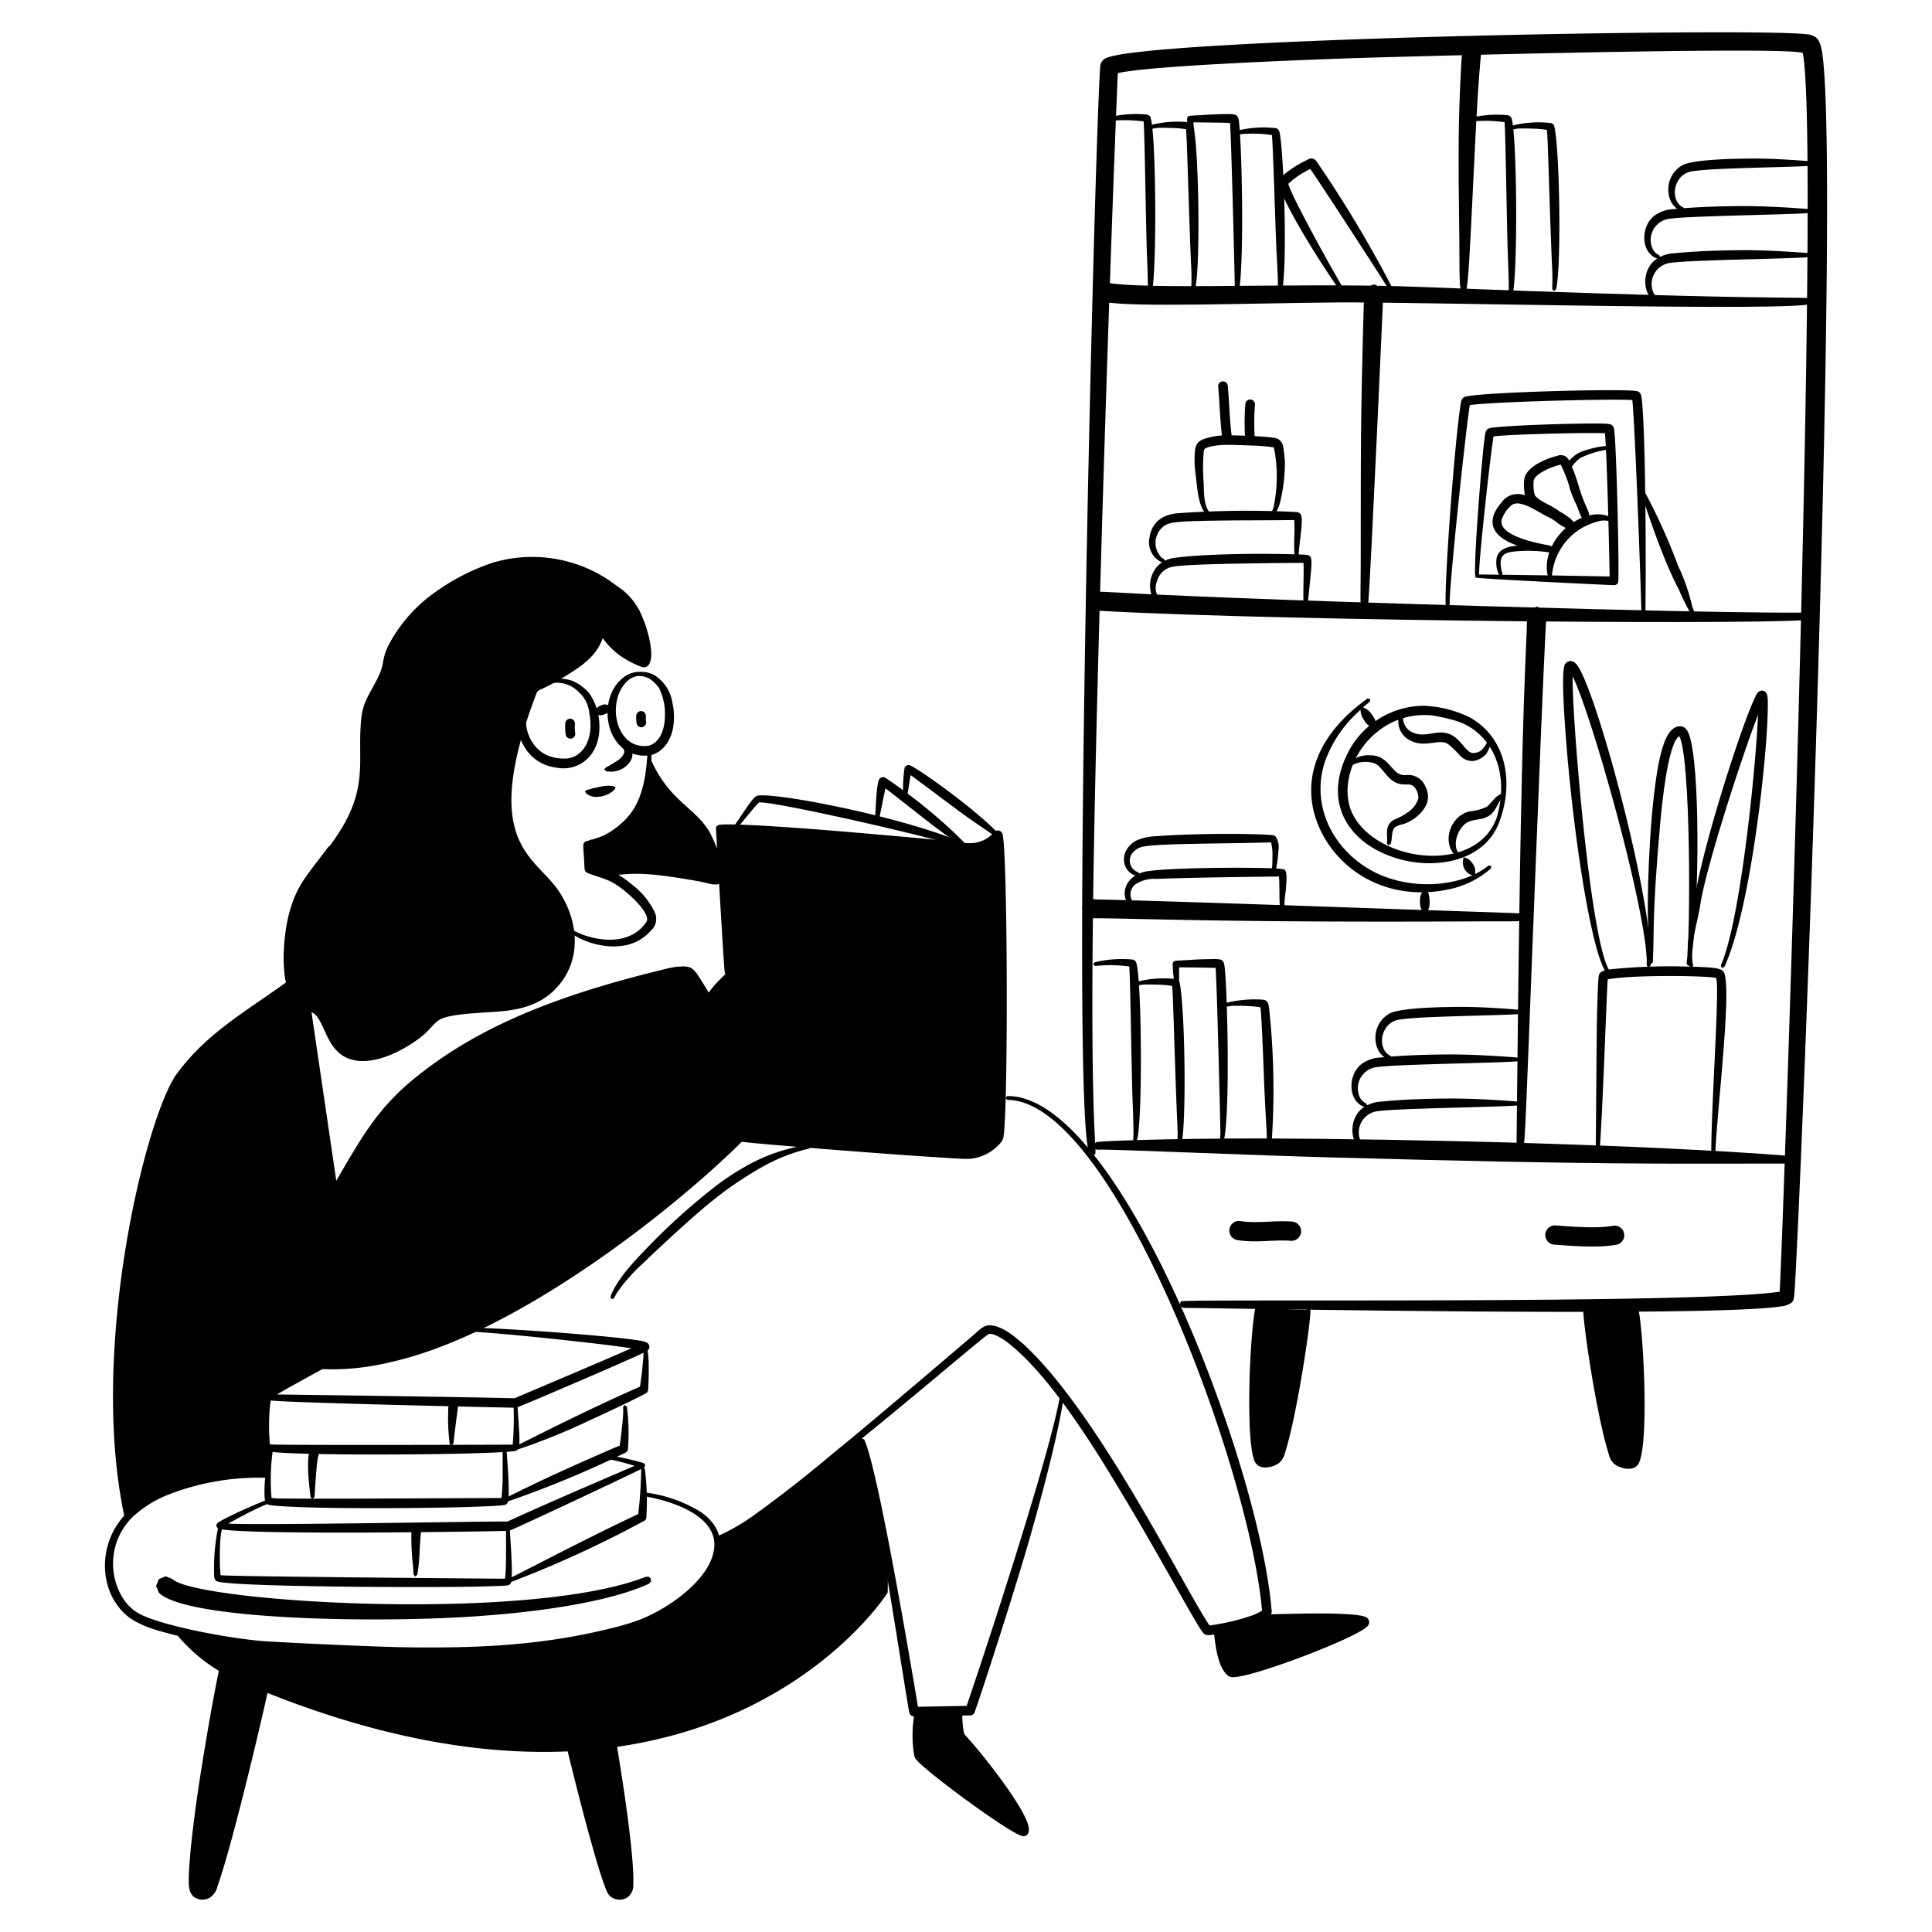 <svg viewBox="0 0 300 300"><defs><style>.a,.b{fill:#212121}.a,.c{fill-rule:evenodd}.c{fill:#fff}</style></defs><path class="a" d="M133.687 222.908c.8 1.685 2.632 10.551 4.2 19.237 0 1.688-.011 3.4-.049 5.133-.809 1.431-29.723 44.462-100.886 13.7a25.521 25.521 0 01-10.064-7.878 81.231 81.231 0 0015.512 2.565c18.179.9 37.941 2.406 55.555-3 4.613-1.412 10.769-5.417 12.778-9.953a9.03 9.03 0 00.713-3.792c3.688-1.738 5.416-2.641 22.241-16.012zm-88.634-70.834a7.6 7.6 0 00.977 2.69 3.788 3.788 0 001.823 1.356c-.192.4-.378.866-.534 1.285-2.728 2.5-5.687 9.168-6.938 11.705-6.633 13.446-12.334 37.184 4.194 41.9 5.371 1.534 8.57.46 5.539 1.218-3.124 1.681-7.98 4.053-8.454 4.741-.023.033.141.108.141.108-.536 2.223-.609 7.39-.315 7.663a5.091 5.091 0 01.547.668 24.089 24.089 0 00-.415 3.777c-6.875-.379-17.817 1.478-22.186 6.826-5.815-26.208 3.258-62.753 8-69.239 4.862-6.643 11.268-9.972 17.621-14.698zm3.337 4.281c-.088.142-.176.284-.264.434.1-.055.043-.013.3-.415z"/><path class="a" d="M93.506 98.371c-1.025 3.671-4.134 5.22-7.229 7.086-.841.507-3.148 1.532-3.148 1.532s-1.193 3.012-1.643 4.333c-1.465 4.3-2.791 9.807-2.56 14.359.375 7.359 5.258 9.648 7.548 13.393 2.89 4.723 3.09 10.4-1.043 14.345-4.45 4.244-11.615 2.29-16.954 4.038-1.327.434-2.057 1.734-3.06 2.589-2.521 2.152-6.911 4.528-10.329 3.841-3.291-.661-3.665-4.222-5.27-6.478-1.494-2.1-4.835-.169-5.019-8.018a23.231 23.231 0 012.266-11.182A55.01 55.01 0 0151.3 132.4c.808-1.227-.907 1.118 0 0 7.51-9.258 4.575-14.752 5.627-21.54.307-1.981 1.854-4.037 2.656-5.867.592-1.349.568-2.878 1.234-4.229 2.828-5.743 8.009-9.527 13.76-12.029 12.567-5.469 22.767 3.539 23.807 5.362a16.25 16.25 0 012.24 6.226 4.307 4.307 0 01-.191 2.715c-.379.54-1.706-.242-2.106-.433a11.111 11.111 0 01-4.819-4.236"/><path class="a" d="M95.824 91.012a10.019 10.019 0 013.954 4.888c.741 1.684 1.939 5.768 1.008 7.267a1 1 0 01-1.25.355 14.284 14.284 0 01-2.717-1.362 11.18 11.18 0 01-3.219-3.08c-.939 2.624-2.925 4.107-5.263 5.568a32.821 32.821 0 01-4.889 2.64c-9.159 23.753-.39 25.5 3.344 31.118 2.964 4.447 3.513 10.175.184 14.336-2.407 3.01-5.574 4.014-9.483 4.319-1.866.195-7.25.281-9.041 1.177-1.181.609-1.473 1.513-3.013 2.731-2.914 2.293-7.765 4.731-11.252 3.43-3.132-1.172-3.538-4.6-4.938-6.512-.825-1.233-3.012-.909-4.151-3.265-1.629-3.088-1.1-9.445-.2-12.817 1-3.608 2.022-4.965 4.418-8.111 1.875-2.447 1.369-1.817 1.587-2.085.378-.445-.04.249 1.047-1.3 5.015-7.178 3.758-11.346 4.019-17 .177-3.815.711-4.332 2.423-7.51 1.577-2.94.654-3.173 2.084-5.891a23.431 23.431 0 016.989-7.88 33.788 33.788 0 019.115-4.676 21.452 21.452 0 0119.244 3.66zm-20.65-1.872a32.416 32.416 0 00-8.368 5.083 20.893 20.893 0 00-5.58 7.356c-.306.89-.391 1.721-.651 2.694a14.112 14.112 0 01-1.483 3.2 9.887 9.887 0 00-1.665 5.6c-.187 3.857.328 7.171-.772 11.04-1.672 5.659-5.023 8.8-7.775 12.676a12.147 12.147 0 00-1.736 3.031c-1.8 4.36-1.968 10.1-1.153 13 1.085 3.737 3.063 1.644 4.891 4.883.9 1.532 1.409 3.442 2.667 4.617 2.208 2.025 6.612.433 9.136-1.2 3.489-2.093 3.477-3.66 5.635-4.375a16.663 16.663 0 012.955-.627c4.2-.447 7.844-.322 10.412-1.274a9.255 9.255 0 006.137-10.343c-1.6-10.9-13.435-8.484-8.084-28.982a63.045 63.045 0 013.12-8.837 43.268 43.268 0 006.724-3.7 8.69 8.69 0 003.477-4.215c.2-.58.1-.453.266-.546l.029-.113c.149.04.094.045.233-.032.077.138.034.1.173.139a11.147 11.147 0 005.162 4.3c.236.113.927.434 1.187.333.2-.1.291-.826.246-1.49a15.479 15.479 0 00-2.193-6.767 13.708 13.708 0 00-4.159-3.688 20.006 20.006 0 00-18.831-1.763z"/><path class="a" d="M95.487 128.668c2.728-2.036 4.612-4.586 5.027-11.331.035-.6-.042-.422.329-.784.346.355.3.274.3.4.145 5.94-.946 10.244-5.677 13.425a9.68 9.68 0 01-3.4 1.456l.143 2.085.027.414c2.8.966 3.627 1.151 5.912 3.033a11.807 11.807 0 013.576 4.414 2.46 2.46 0 01-.724 2.8 7.037 7.037 0 01-3.727 2.174 10.039 10.039 0 01-3.752.059 12.416 12.416 0 01-4.94-1.939l-.047-.418c.536-.058.315-.086.691.124a12.066 12.066 0 003.044 1.064c2.571.565 5.355.353 7.276-1.5a6.4 6.4 0 00.856-1.024c.773-1.454-3.854-5.578-5.968-6.417-3.832-1.51-3.578-.81-3.686-2.49-.2-3.157-.217-2.924-.109-3.212a.729.729 0 01.452-.387 10.844 10.844 0 004.397-1.946z"/><path class="a" d="M100.8 118.111a19.7 19.7 0 001.514 3 25.519 25.519 0 002.634 3.3c3.17 3.145 4.365 3.644 5.831 7.824.442 1.26 1.359 2.8.773 4.168-.249.579-2.1-.125-2.5-.2-7.5-1.336-10.052-1.654-15.573-.748-.27.046.083.113-1.948-.584-.078-1.2.02-.931-.233-3.562.7-.226 2.754-.891 3.043-1.058 4.852-2.811 6.202-6.582 6.459-12.14zm-8.239 12.8l-1.268.393"/><path class="a" d="M110.27 129.35a39.614 39.614 0 011.981 4.8 4.11 4.11 0 01.16 1.849c-.375 2.143-2.065 1.167-3.994.831-4.733-.814-7.909-1.288-10.955-1.108-5.453.36-3.063.921-5.845-.053-.439-.154-.649-.192-.793-.632-.041-.276-.022-.342-.072-1.581-.108-2.471-.491-2.562.691-2.927a.9.9 0 01.523-.164c.341-.107 1.7-.537 2.028-.676a13.372 13.372 0 003.289-2.489c2.175-2.314 2.9-5.506 3.191-8.7.025-.291-.014-.781.427-.673a.283.283 0 01.177.166c3 6.6 6.842 7.272 9.192 11.357zm-3.633 5.687a26.646 26.646 0 012.974.561 7.275 7.275 0 001.362.307c.282-1.021-.456-2.326-.878-3.566-1.768-5.219-4.145-5.468-6.964-9.361a14.831 14.831 0 01-1.971-3.249c-.219-.48-.014-.452-.306 1.6-.516 3.534-1.561 5.881-4.375 8.22a9.712 9.712 0 01-4.043 2.112.813.813 0 01-.377.188c.1.928.127 1.464.17 2.493 1.7.579.413.387 3.709.024 3.339-.357 5.414-.214 10.699.671zm-12.629-5.353l.017-.008zM86.943 105.393a5.662 5.662 0 011.938.335 7.1 7.1 0 012.607 1.912 8.823 8.823 0 011.57 4.6c.171 2.579-.653 5.069-2.912 6.37a5.461 5.461 0 01-3.813.578c-6.361-.851-8.078-9.365-2.972-12.849a5.542 5.542 0 013.582-.946zm-.812.633a4.584 4.584 0 00-2.98 1.708c-2.713 3.235-1.521 8.183 2 9.632a7 7 0 003.021.4c2.15-.285 4.171-2.7 3.323-7.128a5.015 5.015 0 00-1.624-3.175 4.747 4.747 0 00-3.735-1.442zM99.618 104.335a3.927 3.927 0 012.652.98 6.14 6.14 0 012.15 3.858 9.953 9.953 0 01.074 3.945c-.5 2.454-1.982 3.818-3.5 4.156a5.817 5.817 0 01-3.143-.394c-4.343-1.938-4.793-9.374-.613-11.976a3.98 3.98 0 012.38-.569zm-.6.63a3.243 3.243 0 00-2.063 1.281c-2.439 3.03-1.4 8.72 2.182 9.506a4.241 4.241 0 001.678.029c1.744-.593 2.358-2.544 2.429-4.386a9.2 9.2 0 00-.858-4.464 5.361 5.361 0 00-1.536-1.55 3.688 3.688 0 00-1.832-.42z"/><path class="b" d="M88.579 114.7a.748.748 0 01-.739-.644 8.652 8.652 0 01-.06-1.759.747.747 0 111.491.1 7.319 7.319 0 00.049 1.454.747.747 0 01-.741.849zM99.579 112.925a.726.726 0 01-.695-.5 4.338 4.338 0 01-.087-1.216.747.747 0 011.492-.087c.009.16-.011.746.013.83a.756.756 0 01-.723.973z"/><path class="a" d="M93.936 109.381a1.385 1.385 0 01.868.375l-.13.579c-.174.11-.3.348-.482.444a4.649 4.649 0 01-.553.215c-.221.064-.318.131-1.315-.05a1.9 1.9 0 01.454-1.088 2.149 2.149 0 011.158-.475zM98.036 116.433c.784 1.567-1.338 3.786-3.835 3.332-.1-.02-.035.012-.378-.3.4-.443.145-.227.538-.43.253-.128 1.4-.84 1.635-1.005a2.411 2.411 0 00.821-.9 1.5 1.5 0 00.1-.261.332.332 0 00.027-.241c-.06-.21-.193-.414-.266-.633l.071-.416.415.076c.315.224.62.293.872.778zM94.367 122c.974.04.843.051 1.241.271-.236.416-.107.325-.893.892a4.2 4.2 0 01-1.911.569 2.465 2.465 0 01-1.654-.432c-.134-.083-.074-.021-.332-.426.418-.266.319-.219.468-.25.658-.145.223-.108 1.345-.333a10.143 10.143 0 011.736-.291zM112.858 151.121c-.3-2.664-.824-17.663-1.16-22.47.707-.585 26.056 1.674 38.06 2.96a5.722 5.722 0 005.182-1.919c.679 1.077.977 42.5.174 46.886a6.079 6.079 0 01-5.447 2.716c-10.976-.508-33-2.07-34.424-2.3"/><path class="a" d="M133.47 129.335c21.344 1.844 14.42 1.5 16.9 1.586a4.922 4.922 0 003.159-.927c.892-.675.811-1.025 1.437-1.042a.776.776 0 01.718.615c.741 2.731.894 39.872.2 46.488-.084.71-.07 1.07-1.135 2.047a6.979 6.979 0 01-3.062 1.652c-1.27.319-1.956.209-6.011-.041-8.872-.549-29.2-2.176-30.477-2.421l-.25-.337.338-.25c3.952.425 28.175 1.67 31.653 1.823 2.768.125 4.1.434 6.1-.81a5.277 5.277 0 001.41-1.338c.549 0 .553-36.689-.054-45.2a6.508 6.508 0 01-4.525 1.173c-1.974-.182-31.318-3.241-37.6-3.241.3 5.379.618 18.939.878 21.844.015.174.054.078-.254.463-.4-.32-.325-.186-.364-.557-.1 0-1.371-22.251-1.353-22.352a.558.558 0 01.3-.36c1.292-.608 20.515 1.058 21.992 1.185z"/><path class="a" d="M141.148 118.8c1 .157 10.83 7.213 14.054 10.841.086.1.065.016.058.5-.469-.012-.386.019-.486-.065-.705-.574-2.951-2.038-4.722-3.3-1.4-.991-6.859-5.115-8.649-6.42-.081.43-.359 2.255-.538 3.316l-.325.273-.274-.325a20.637 20.637 0 01.2-4.4.666.666 0 01.682-.42zm.388 1zm0 0l.01-.014v.006l.013-.02-.006.008.011-.018-.006.009.009-.017.01-.02-.011.021.009-.023a.329.329 0 00-.039.06z"/><path class="a" d="M145.346 128.526c-1.853-1.4-7.372-5.784-7.854-6.106-.286 1.242-.971 4.768-.991 4.871l-.333.265-.264-.333c.024-.894.162-5.455.617-6.211a.723.723 0 01.971-.238 86.164 86.164 0 0110.187 8.059c.537.508 2.108 2.01 2.575 2.589l-.007.422-.422-.013c-.645-.561-3.506-2.57-4.479-3.305zm-7.675-6.8v-.009zm.013-.031l-.012.029.012-.023.008-.018z"/><path class="a" d="M118.437 123.5c5.338.064 24.768 4.181 32.191 7.891.423.216.3.111.464.564-.632.22.06.215-2.269-.54-5.843-1.855-28.885-7.048-30.958-6.813-.509.413-2.636 3.089-3.246 3.827-.105.126-.016.086-.5.151-.065-.482-.08-.388.013-.521 3.168-4.594 2.89-4.573 4.305-4.559zm-.55 1.084h.008zm.015-.01l.01-.008-.025.018.019-.011-.011.006.017-.011-.011.007.014-.01z"/><path class="c" d="M151.192 135.885c1.062.509.665-.623.181 12.12-.235 6.39-.536 15.381-.9 23.268l-.3.3-.288-.314c.073-8.945.01-14.966.171-23.29.155-7.8.353-11.05.353-11.378l.246-.513.534-.193z"/><path class="a" d="M125.9 178c-.309.434-.083.3-.887.5a28 28 0 00-6.411 2.566 56.477 56.477 0 00-8 5.4c-3.147 2.53-8.035 7.084-10.945 9.878a25.049 25.049 0 00-3.839 4.382c-.684 1.084-.214.753-.861 1.024-.186-.454-.174-.363-.138-.464.931-2.5 3.381-5.152 5.239-7.075a99.1 99.1 0 0111.311-10.215 40.285 40.285 0 015.032-3.224 27.332 27.332 0 018.932-2.977c.275-.053.177-.064.567.205zM153.855 205.8c2.332.176 4.775 2.776 4.911 2.776 11.715 10.617 25 37.881 29.052 43.827a33.166 33.166 0 006.182-1.419 8.342 8.342 0 001.969-.882c-1.929-22.236-22.75-77.977-38.958-79.285-.763-.061-.493.079-.9-.321.341-.345.262-.3.394-.3 17.126 0 38.534 55.622 40.867 78.964.106 1.081.132 1.161.024 1.468a1.59 1.59 0 01-.576.691c-1.327 1.061-6.8 2.422-9.075 2.574a1.015 1.015 0 01-.861-.276c-.987-1.025-6.373-11.257-12.764-21.852-4.3-7.175-11.49-18.842-18.125-23.649-.58-.378-1.75-1.108-2.434-.978-.5 0-23.2 19.827-35.326 28.191a36.9 36.9 0 01-6.05 3.538c-.567.225-.335.229-.839.023.191-.459.127-.378.27-.437a32.959 32.959 0 006.2-3.714c6.935-5.009 12.8-10.181 12.922-10.181 6.028-4.959 19.5-16.452 20.267-17.125 1.147-.968 1.73-1.72 2.85-1.633z"/><path class="a" d="M165.2 216.8c-.974 6.447-3.612 16.127-5.394 22.371-2.64 9.154-8.069 25.776-8.509 26.8a.741.741 0 01-.647.4c-.1 0-8.553.157-8.84.138a.728.728 0 01-.594-.5c-.408-1.657-5.963-38.647-7.582-42.247l.146-.4.4.146c2.155 4.375 7.55 36.624 8.357 41.522 1.4-.028 6.872-.131 7.565-.142 3.177-9.306 11.594-35.042 14-45.7.67-2.939.328-2.357.861-2.735zM188.8 253.48c.29 1.763.72 5.114 2.257 6.325 1.076.844 21.184-6.848 20.809-7.965-.258-.766-13.176-.789-15.473-.845"/><path class="a" d="M189.108 253.513c.343 1.717.788 4.111 1.865 5.459.365.4.328.332.438.332 3.384-.446 18.412-6.565 18.865-7.132-.167 0 .227 0-1.837-.172-3.267-.263-9.14-.539-11.942-.7-.162-.017-.056.054-.409-.31.383-.365.254-.278.421-.3 1.405 0 14.162-.564 15.71.479a.882.882 0 01.049 1.416c-1.98 1.9-17.667 7.834-20.676 7.834a1.308 1.308 0 01-.878-.187c-1.623-1.3-1.971-4.643-2.216-6.71l.249-.343c.401.292.339.221.361.334zm2.26 5.84l.029.018-.015-.011h.007zm0 0h.006-.007z"/><path class="b" d="M192.15 192.559a1.494 1.494 0 11.487-2.948c2.5.41 5.193-.14 8.029.077a1.495 1.495 0 01-.231 2.981c-2.61-.202-5.383.37-8.285-.11zM241.35 193.268a1.494 1.494 0 01-1.391-1.591 1.478 1.478 0 011.59-1.391c2.8.192 6.32.509 8.927.051a1.495 1.495 0 01.516 2.945c-2.939.518-6.636.195-9.642-.014z"/><path class="a" d="M142.355 265.764a18.608 18.608 0 00.18 6.885c.258 1 16.132 12.348 16.441 11.716.821-1.688-8.331-13.513-9.4-14.6-.647-.654-.365-2.743-.472-3.811"/><path class="a" d="M142.654 265.79a18.5 18.5 0 00.382 6.654v.007a170.768 170.768 0 0014.938 10.649 53.545 53.545 0 00-4.131-6.706c-4.72-6.963-4.573-6.044-4.871-6.789a7.527 7.527 0 01-.174-2.693c.048-1.181-.095-.8.276-1.252.371.313.322.2.353.553a14.427 14.427 0 00.264 2.91c.182.481-.078-.2 3.169 3.819 1.56 1.949 6.612 8.453 6.9 10.95.077.9-.383 1.27-.913 1.24-1.738-.224-14.008-9.239-16.305-11.611-.538-.535-.522-.632-.677-1.484a19.808 19.808 0 01.19-6.3l.324-.276zm.4 6.725l-.006-.023zm-.019-.068zM79.908 217.114c3.674-1.557 14.915-6.316 18.132-7.753-.666-.087-2.228-.387-10.513-1.285-16.109-1.74-13.9-.982-14.5-1.588.349-.343.269-.295.391-.295 2.1-.092 18.324.942 24.867 1.823 1.811.252 2.527.353 2.552 1.151-.051.443-.3.592-.75.807-2.5 1.251-19.6 8.562-19.948 8.627.463 0-37.675-.79-38.7-1.207a.482.482 0 01-.242-.329l-.009-.078c.037-.7 1.512-1.374 8.785-5.022l.407.124c-.146.484-.084.381-.269.489-.1.037-6.1 3.316-7.081 3.953 38.558.516 34.47.583 36.878.583zm19.857-7.409z"/><path class="a" d="M79.614 224.324a50.3 50.3 0 00.141-5.862c0-.192-.056-.091.289-.463.351.335.3.241.315.445.435 6.374.579 6.83-.824 6.93-6.016.579-34.28.7-37.739.007-.775-.108-.89-.336-.954-1.12a32.322 32.322 0 01.488-6.475c.187-.932.131-.747.54-1 .377.612.174-.082 0 2.133a33.354 33.354 0 00.037 5.365c1.159.16 37.605.05 37.707.04zm-.059.194l.009-.015-.007.015.01-.022zm0-.007l.009-.015zm.009-.015v.011-.011zm-37.616-.019l.007.023-.006-.019.006.015-.009-.022z"/><path class="a" d="M42.165 232.614c2.369 0-5.107.1 11.367.1.024 0 23.42-.1 24.344-.1a41.167 41.167 0 00.178-4.442c.02-3.637-.108-2.992.293-3.422.361.346.3.2.325.627.119 1.8.579 7.062.138 7.973-.222.4.019.436-6.223.661-6.442.186-22.876.338-29.325-.164-1.3-.107-1.71-.15-1.968-.448-.571-.85.069-6.666.446-8.055l.359-.228.227.358a32.693 32.693 0 00-.161 7.14zm35.652.239v-.007l-.009.022a.142.142 0 01.01-.026l-.005.015.006-.019zm.007-.015v-.007zm-35.613 0v-.019l.006.015-.009-.022zM34.133 242.1a23.2 23.2 0 00.121 2.5c1.843.221 44.056.542 44.161.542.22-1.395.161-5.771.156-7.237 0-.433-.052-.284.288-.65.363.347.3.2.324.628.165 2.643.508 7.106.111 7.958-.214.405-.264.369-3.471.482-7.91.256-40.112.112-42.119-.781-.342-.14-.409-.408-.452-.789a31.61 31.61 0 01.6-7.445l.359-.228c.561.887-.091-.515-.078 5.02zm44.226 3.273v-.007l-.008.018.009-.022zm.008-.015v.015-.015zm0 0zm0 0zM34.3 244.81l-.008-.019.007.019-.005-.015v.011zM100.48 209.242a16.627 16.627 0 01.252 2.977c.007.846-.011 1.786-.041 2.642-.053 1.12-.048 1.026-.112 1.2-.117.2-.14.223-.481.4-2.183 1.137-6.344 3.094-8.82 4.221a98.7 98.7 0 01-10.892 4.394l-.39-.172.169-.389c1.532-.734 10.571-5.41 19.22-9.2.043-.315.062-.467.075-.568.119-.851.23-1.722.313-2.574.379-3.59-.14-2.451.362-3.175z"/><path class="a" d="M97.338 218.409a31.115 31.115 0 01.153 6.721.663.663 0 01-.37.433 161.708 161.708 0 01-18.448 7.64l-.39-.171.169-.389c5.021-2.551 9.621-4.614 14.126-6.6.689-.3 2.618-1.146 3.376-1.457l.009.019.264-.119c1.064-7.742.14-5.405.766-6.318zM100.128 228.057a39.822 39.822 0 01.224 7.763c-.162.305-.223.283-1.012.706a170.346 170.346 0 01-20.154 9.187l-.39-.172.169-.388c1.334-.593 12.349-6.421 20.138-10.05a64.353 64.353 0 00.457-6.789c-.018-.208-.059-.089.223-.5z"/><path class="a" d="M35.449 236.574c3.307.33 42.972-.406 42.972-.306.919-.02-1.758.688 20.134-8.656-1.23-.346-1.987-.609-3.812-.975-.4-.075-.248-.064-.348-.064-.182-.032-.1.027-.394-.359.395-.3.251-.267.649-.212a41.508 41.508 0 015.283 1.18.422.422 0 01.108.669c-.344.287-20.451 9.729-21 9.855 2.377 0-42.28.813-45.1-.358a.509.509 0 01-.233-.774c.513-.627 6.813-3.4 8.006-3.747l.38.187c-.456.922.643-.488-6.645 3.56zm-1 .609h-.007l-.008.008.012-.008zM195.22 203.1c-.606 3.367-1.078 21.494.375 23.689.431.651 2.114.287 2.781-.415 1.076-1.133 4.806-20.966 4.8-22.955"/><path class="a" d="M195.516 203.149c-.373 2.781-.508 20.736.68 23.2H196.217l.014.006h.008a2.155 2.155 0 001.543-.45c.723-.525 5.063-21.289 5.1-22.494l.3-.3.3.3c.091 1.831-2.156 16.716-3.964 22.238a2.9 2.9 0 01-.739 1.37c-.8.744-2.568 1.2-3.488.5a1.886 1.886 0 01-.594-.951c-1.3-3.925-.588-19.692.239-23.522l.347-.244zM254.116 203.3c.606 3.367 1.078 21.493-.375 23.689-.431.65-2.114.286-2.78-.415-1.077-1.133-4.806-20.967-4.8-22.955"/><path class="a" d="M254.411 203.251c.777 3.6 1.669 20.572.079 23.919a1.455 1.455 0 01-.434.554c-.917.7-2.687.249-3.488-.495a2.73 2.73 0 01-.739-1.371c-1.46-4.46-3.277-15.233-3.868-20.816-.031-.306-.111-1.109-.1-1.421l.295-.3.3.3c.033 1.255 4.4 21.991 5.095 22.494a2.2 2.2 0 001.485.462l.066-.013.014-.005H253.137c.784-1.623.865-8.9.9-10.721.212-14.282-.549-12 .029-12.823zM108.815 234.777c7.471 5.214-.162 14.025-8.349 17.627a56.929 56.929 0 01-10.134 2.884c-13.161 2.753-28.982 2.094-41.951 1.423-7.527-.389-11.05-.393-19.947-2.5-3.26-.823-5.848-1.376-8.189-2.91-5.619-4.092-5.387-13.713 1.616-18.116 4.845-3.3 13.409-4.645 19.212-4.322.188.009.091-.055.439.317-.4.379-.22.284-.608.284a38.6 38.6 0 00-14.6 2.559 17.59 17.59 0 00-5.812 3.628 10.169 10.169 0 00-1.523 12.325 7.008 7.008 0 003.438 2.977c3.607 1.559 12.269 3.337 18.4 3.878.662.059 13.2.738 21.214.942 11.681.2 21.975-.178 33.277-3.034a35.684 35.684 0 004.212-1.3c4.676-1.864 11.537-6.744 11.417-11.757-.159-4.434-6.478-6.589-10.856-7.345l-.247-.34.341-.246a21.6 21.6 0 018.65 3.026z"/><path class="a" d="M26.782 245.192c3.524 3.588 55.4 6.806 73.506-.351l.453-.007.327.3v.007l.009.447-.308.334c-6.7 3.081-18.546 4.443-25.307 4.938-14.817 1.218-46.012.845-50.693-3.452-.128-.12-.034.052-.533-1.142l.426-1.057c.1-.066-.349.145 1.057-.443zM280.507 5.314a2.709 2.709 0 011.508.518c.792.728.949 2.31 1.1 3.732 2.292 22.863-2.686 156.721-4.2 186.37-.311 5.982-.293 5.858-.672 6.3a3.277 3.277 0 01-1.741.628c-11.123 1.748-88.208.235-91.845.235-1.038-.016-.765.029-1.284-.191l-.173-.414v-.008l.177-.414c1-.413 79.948.48 92.973-1.5.579-9.934 6.384-178.324 3.583-192.335-2.218-1.11-63.711.583-70.846.832-5.463.2-30.074 1.075-35.506 2.281-.539 11.023-2.961 78.556-3.712 120.149-.909 51.44 1.091 47.208-.224 47.92h-.008l-.434-.135c-3.1-5.706.838-160.107 1.652-169.056a1.457 1.457 0 01.791-1.151C177.17 6 272.157 4.289 280.507 5.314z"/><path class="a" d="M196.09 176.776c22.823.081 58.833.916 81.8 2.712l.408.206.153.415v.007l-.2.4-.428.161c-20.189 0-28.659.214-70.76-.942-11.954-.307-34.282-1.291-36.229-1.218-.579 0-.187.079-.838-.108l-.233-.381v-.008l.116-.433.39-.239c.131-.138 10.076-.572 25.821-.572zM247.345 94.583c37.17.959 32.932.269 34.083.713l.189.406v.008l-.161.418c-2.066.963-81.389.376-110.872-1.291-.393-.023-.131.064-1.318-.521l-.372-1.078v-.007l.5-1.022c2.658-.917-7.842.114 77.951 2.374zM176.439 44.3c6.445.279 15.972.039 27.308.012 12.578-.021 15.916.218 25.011.565 56.706 2.138 52.006.8 52.593 1.849v.008l-.128.428c-2.2 1.236-60.683-.281-73.269-.2-13.832.11-32.1.788-36.4-.077l-.977-.586-.282-1.1v-.008l.587-.977c2.061-.531-.249-.17 5.557.086z"/><path class="a" d="M228.692 5.954l1.011.526.349 1.084c0 .152-.084.568-.353 4.007-.814 10.405-1.453 32.179-2.015 33.39-1.364.555-.938.475-1.128-12.049-.1-6.655-.126-12.484.171-19.492.091-2.027.284-5.495.347-6.107L227.6 6.3l1.085-.349zM213.361 44.153l1.034.478.4 1.068c0 .1-1.959 44.125-2.342 48.053l-.195.426-.413.168h-.008c-.761-.368-.565.236-.546-6.48.036-18.746-.085-20.437.517-42.276l.478-1.034 1.068-.4zM238.664 94.2l1.032.483.394 1.069c0 .913-.13 1.656-.792 17.735-2.863 70.039-2.288 64.919-3.23 65.317h-.008l-.406-.2c-.236-.642-.181 1.47 0-16.143.644-58.635 1.449-60.871 1.449-66.837l.483-1.032 1.07-.394z"/><path class="a" d="M211.437 140.98c27.763.958 24.778.766 25.421 1.044l.175.412v.007c-.35.772.443.584-7.838.629-38.9.209-52.523-.487-59.706-.487l-1.04-.466-.412-1.063v-.007l.465-1.04 1.063-.412c3.061.303-12.726-.525 41.872 1.383zM260.131 150.053c7.376.137 7.529.209 7.784 1.741.688 4.292-1.234 20.5-1.546 26.861-.063 1.283.055.945-.341 1.342-.365-.375-.294-.212-.3-.636-.062-7.266 1.431-27.511.695-27.511-1.384-.356-12.871-.51-16.776.224-.176 2.059-.736 19.555-1.27 26.947l-.314.288-.286-.314c.046-2.142.152-20.253.189-20.253.037-1.641.1-4.642.2-6.283.088-1.42.073-1.642 1.975-1.951a88.486 88.486 0 019.99-.455z"/><path class="a" d="M243.916 102.647c.646.062 1.029.653 1.373 1.259 3.325 5.962 11.421 36.6 11.023 45.754-.016.361.036.24-.328.572-.586-.654.018.367-.536-3.953-1.581-11.476-8.613-35.922-11.242-41.237-.2 5.069 2.738 41.941 5.8 45.762l-.04.422-.423-.041c-.968-1.149-1.811-4.564-2.153-6.023-2-8.458-3.514-21.342-4.2-30.09-.147-1.872-.76-9.737-.311-11.556a1.023 1.023 0 011.037-.869z"/><path class="a" d="M261.9 149.559c.622-4.07.67-32.006-1.143-35.256-1.84 1.122-2.767 11.43-2.955 13.5-1.3 14.617-.9 16.435-1.15 21.488-.01.185.054.081-.317.426-.35-.367-.292-.26-.291-.445 0-2.55-.08-3.792-.152-6.431-.148-5.953.427-19.237 1.915-25.448.419-1.712 1.179-4.425 2.918-4.622 1.16-.107 1.556 1.1 1.833 2.264 1.548 6.72 1.161 27.682-.017 34.353-.085.438-.012.305-.417.579-.259-.381-.24-.307-.224-.408z"/><path class="a" d="M273.706 107.24c.818.168.795 1.035.8 2.152 0 8.006-2.724 31.9-6.657 40.545-.133.278-.032.188-.5.366-.214-.588-.21-.078.314-1.562 2.834-7.96 5.049-30.442 5.319-37.737-2.329 5.979-7.968 23.231-8.927 29.279-.458 3.049-1.754 6.664-1.154 9.587.021.1.049.016-.209.433-.412-.256-.353-.194-.379-.295-.583-2.43-.026-5.119.438-7.748.415-2.4.2-1.65.58-3.832 1.742-9.516 8.225-29.137 9.6-30.857a.846.846 0 01.775-.331zM225.548 170.578c4.277 0 9.859.441 10.218.49l.293.3-.307.288c-4.368.3-19.86.45-22.184.949a3.317 3.317 0 00-2.239 4.688 2.119 2.119 0 00.94.89.276.276 0 00.048.022l.18.385-.385.179a2.689 2.689 0 01-1.082-.635c-1.456-1.3-1.441-4.508.535-6.064a5.475 5.475 0 013.071-1.023h.007c3.247-.347 7.794-.469 10.905-.469zM271.021 38.848c4.276 0 9.858.441 10.218.489l.292.3-.307.287c-4.367.3-19.859.451-22.184.949a3.317 3.317 0 00-2.238 4.689 2.11 2.11 0 00.94.889.216.216 0 00.048.023l.179.385-.384.179a2.689 2.689 0 01-1.082-.635c-1.456-1.3-1.441-4.508.535-6.064a5.469 5.469 0 013.07-1.023h.008c3.247-.344 7.793-.468 10.905-.468zM202.062 86.112c1.989.087 1.774-.186 1.136 6.355a10.6 10.6 0 00-.065 1.715v-.008.015-.007.007-.007.011-.011.011-.011.007l-.006-.011v.007l-.007-.011v.008l-.009-.015v.007l-.011-.015-.013-.015-.016-.015-.02-.018-.024-.015-.024-.015a.535.535 0 00-.09-.026l.27.322-.322.269h-.024c-.258-.069-.324-.265-.366-.509-.2-1.161.033-5.2-.069-6.739-1.141.021-17.911.075-20.232.6a3.05 3.05 0 00-1.175.423 3.164 3.164 0 00-1.353 1.879 2.682 2.682 0 001.165 3.317l.054.023.18.384c-.566.264-.309.157-.457.157a2.572 2.572 0 01-.712-.373c-1.765-1.194-1.957-5.042.874-6.677a4.794 4.794 0 011.5-.489c4.854-.695 14.885-.742 19.816-.53zm.332.982zm-.006-.018v-.012l.005.015v-.007l.007.019v-.008.011c0-.019-.006-.019-.012-.041zM192.236 134.741c7.521.051 7.186.195 7.373.5.293.5.116 2.16.011 3.359a12.112 12.112 0 00-.144 2.848l.007.023v-.011.008-.008.008-.011.008l-.006-.011v.009l-.007-.012v.006l-.009-.012v.006l-.01-.014-.012-.014v.006l-.014-.015-.018-.014-.021-.015-.024-.014h.005l-.027-.012-.03-.008h.005l-.031-.006h-.032.005l.275.316-.318.276a.373.373 0 01-.31-.213c-.338-.65-.171-4.248-.305-5.618-.112 0-13.2.128-19.016.371a5.353 5.353 0 00-3.174.773 1.937 1.937 0 00.488 3.466l.208.37c-.393.22-.335.219-.436.193a2.941 2.941 0 01-.678-.262c-2.3-1.179-1.78-5.3 2.488-5.77 3.084-.426 10.648-.506 13.757-.506zm6.356 1.094zm-.008-.023v-.006l.01.023v-.006l.007.014-.01-.037v.017l-.009-.025z"/><path class="a" d="M225.4 163.734c4.277 0 9.859.441 10.218.489l.293.3-.307.287c-4.368.3-19.86.451-22.184.949a3.317 3.317 0 00-2.238 4.689 2.1 2.1 0 00.939.889.271.271 0 00.048.023l.18.384-.385.18a2.7 2.7 0 01-1.082-.635c-1.455-1.305-1.441-4.508.535-6.064a5.483 5.483 0 013.071-1.024h.007c3.247-.343 7.794-.467 10.905-.467zM270.873 32c4.276 0 9.858.442 10.218.49l.292.3-.307.287c-4.367.3-19.859.451-22.184.949a3.317 3.317 0 00-2.238 4.689 2.11 2.11 0 00.94.889.22.22 0 00.048.022l.179.385-.384.179a2.666 2.666 0 01-1.082-.635c-1.456-1.3-1.441-4.507.535-6.063a5.48 5.48 0 013.07-1.024h.008c3.247-.34 7.794-.468 10.905-.468zM201.3 79.51c.565.031.769.377.829.938.131 1.411-.63 5.359-.42 6.06v.019-.008l.005.015v-.007.011-.007.007-.007.007l-.006-.007v.007l-.006-.007.005.007-.007-.011v.007l-.009-.011.006.008-.01-.012.006.008-.012-.011.006.007-.012-.015.006.008-.014-.012h.006l-.017-.011h.007l-.018-.012.007.008-.02-.011h.007l-.021-.011h.007l-.022-.008h.007l-.023-.007h.007-.023.007-.024.008l.278.318-.316.276a.406.406 0 01-.217-.075c-.649-.473-.161-4.6-.346-6.232-.629.045-9.04.067-9.141.067-9.1.1-10.24.186-11.226.994l-.02.019a3.249 3.249 0 00-.147 4.819c.43.281.233-.012.5.553-.409.19-.351.194-.452.161a3.452 3.452 0 01-1.982-3.889c.319-2.125 1.74-3.546 4.424-3.77a149.665 149.665 0 0118.383-.183zm-.371 1zm-.011-.03v-.007l.006.011v-.007l.006.015.008.015V80.5l.009.015-.005-.008.006.011-.016-.045zM191.058 129.484c.49 0 6.256.035 6.789.259a.84.84 0 01.211.14 2.932 2.932 0 01.461 2.156 25.812 25.812 0 01-.438 3.276c-.019.1.026.029-.346.313-.457-.606-.148.133-.148-2.759a7.38 7.38 0 00-.22-2.063c-7.966.238-18.757.126-20.334.79-.044.015-.139.059-.182.078a2.488 2.488 0 00-.69.463 1.907 1.907 0 00.572 3.307c.03.011.017.007.052.018l.208.37-.37.207a.356.356 0 01-.063-.014 2.575 2.575 0 01-1.891-1.69 2.927 2.927 0 01.22-2.3 3.789 3.789 0 011.64-1.555 8.675 8.675 0 013.14-.641c3.388-.271 8.004-.355 11.389-.355zm6.278 1.262zm0 0h-.006zm-.017-.017l-.015-.018.013.015-.007-.006.01.011h-.006l.012.011.013.009-.008-.006.01.009c-.006-.008-.012-.019-.023-.032l.011.017-.018-.023z"/><path class="a" d="M227.088 156.348c3.815 0 9.143.472 9.361.5l.293.3-.307.288c-4.286.32-17.893.341-19.732 1.031a2.986 2.986 0 00-1.622 1.356c-.968 1.693-.38 3.621.833 4.114l.18.384-.385.18a2.692 2.692 0 01-.705-.325c-1.957-1.256-2.1-5.169.767-6.8h.012c1.805-.976 9.27-1.028 11.305-1.028zM272.561 24.618c3.815 0 9.143.472 9.361.505l.293.3-.308.288c-4.285.32-17.892.341-19.731 1.031a2.986 2.986 0 00-1.622 1.356c-.967 1.693-.38 3.621.833 4.113l.18.385-.385.18a2.692 2.692 0 01-.7-.325c-1.957-1.256-2.1-5.169.767-6.8h.012c1.799-.982 9.265-1.033 11.3-1.033zM175.788 148.988a.814.814 0 01.579.336c.936 1.588 1.1 25.21.16 27.773l-.364.213c-.274-.48-.2-.225-.17-.769.066-1.445-.139-5.921-.139-6.041-.164-4.983-.335-18.425-.5-20.425a21.351 21.351 0 00-5.034-.1c-.107.012-.094.027-.136.027l-.024.007h-.03l-.377-.2.2-.377a17.792 17.792 0 015.835-.444zm-.205 1.147l-.013-.008.023.008.016.007h-.009l-.027-.011zm-.015-.008l-.01-.007zM178.02 17.779a.807.807 0 01.578.336c.937 1.588 1.1 25.21.161 27.773l-.364.213c-.274-.481-.2-.225-.17-.769.066-1.445-.139-5.921-.139-6.041-.165-4.983-.335-18.426-.5-20.425a21.353 21.353 0 00-5.034-.105c-.107.012-.094.026-.136.026l-.024.008h-.03l-.377-.2.2-.377a17.792 17.792 0 015.835-.439zm-.205 1.147l-.013-.008.023.008.016.007h-.009l-.027-.011zm-.015-.008l-.01-.007zM234.063 17.883a.812.812 0 01.578.336c.937 1.588 1.1 25.21.161 27.774l-.364.212c-.275-.48-.2-.225-.171-.769.066-1.445-.138-5.921-.138-6.041-.165-4.983-.336-18.425-.5-20.425a21.416 21.416 0 00-5.035-.105c-.107.012-.094.027-.135.027l-.025.007h-.03l-.376-.194.2-.378a17.8 17.8 0 015.835-.444zm-.206 1.147l-.012-.008.022.008h-.006l.017.008h-.01l-.027-.011zm-.015-.008l-.01-.007z"/><path class="a" d="M182.719 152.044c.39.193.439.444.523.908.826 4.955.969 22.478.156 24.956l-.365.21-.208-.367a36.373 36.373 0 00-.043-3.9c-.379-9.02-.614-19.471-.771-20.761a17.307 17.307 0 00-1.877-.183c-3.619-.118-2.754.09-3.288.09l-.021.007h-.03l-.377-.194.2-.378a16.458 16.458 0 016.101-.388zm-.476 1.106l-.013-.008.023.012-.009-.008.017.008h-.016l-.022-.007zm-.016-.008l-.011-.007zM184.874 19.017c.39.193.439.444.523.908.826 4.955.969 22.478.156 24.956l-.365.209-.208-.366a36.37 36.37 0 00-.043-3.9c-.379-9.02-.614-19.472-.771-20.761a17.307 17.307 0 00-1.877-.183c-3.619-.118-2.754.089-3.288.089l-.021.008h-.03l-.377-.2.2-.377a16.416 16.416 0 016.101-.383zm-.476 1.106l-.013-.008.023.011-.009-.007.017.007h-.016l-.022-.008zm-.016-.008l-.011-.007zM240.916 19.121c.39.193.439.444.524.908.825 4.955.969 22.478.155 24.956l-.364.209-.208-.366a36.635 36.635 0 00-.043-3.9c-.38-9.02-.614-19.472-.772-20.761a17.284 17.284 0 00-1.877-.183c-3.618-.118-2.753.09-3.287.09l-.021.007h-.031l-.376-.194.2-.378a16.438 16.438 0 016.1-.388zm-.476 1.106l-.012-.008.023.012-.01-.008.017.008h-.016l-.021-.007zm-.015-.008l-.011-.007zM195.965 155.217c.884.093.95.434 1.1 1.33a118.2 118.2 0 01.455 19.916 8.357 8.357 0 01-.267 1.8l-.364.209c-.3-.523-.177-.154-.167-1.05.007-1.694-.205-4.182-.4-8.577-.062-1.734-.391-10.692-.59-12.434-.1 0-.3-.076-1.1-.134-.426-.046-1.976-.123-2.618-.1-1.786 0-1.139.311-1.865-.064l.2-.377a18.679 18.679 0 015.616-.519zm0 1.255l-.012-.007.024.011-.009-.008.018.008h-.015l-.021-.007zm-.016-.007h-.006zM198.211 19.919c.468.231.491.526.652 1.782.522 4.244 1.069 19.882.156 23.8-.044.187.019.117-.407.362l-.212-.363c.134-.806-.1-4.941-.16-5.948-.154-2.576-.553-17.051-.741-18.59a20.96 20.96 0 00-5.156-.094h-.009l-.021.008h-.03l-.377-.2.2-.377a16.5 16.5 0 016.105-.38zm-.477 1.106l-.012-.008.023.011h-.006.017-.016l-.021-.008zm-.015-.008h-.012z"/><path class="a" d="M188.563 148.922c1.454 0 1.508.239 1.649 1.763.427 4.766.771 22.346-.164 26.35-.036.154 0 .1-.4.333-.312-.547-.163-.024-.146-1.528 0-1.042-.543-23.426-.745-25.536-.51-.047-5.292-.1-5.667-.1 0 1.094-.008 2.889.018 4.106l-.28.321-.32-.28c-.561-5.1-.428-4.826-.293-5 .28-.25.139-.119 3.349-.347a69.688 69.688 0 012.999-.082zm.584 1.416h-.016zm-.016 0zM190.8 17.713c1.454 0 1.508.239 1.648 1.763.428 4.766.772 22.346-.163 26.35-.036.154 0 .1-.4.332-.312-.547-.163-.023-.146-1.528 0-1.041-.544-23.425-.745-25.535-.509-.047-5.288-.1-5.667-.1 0 1.094-.008 2.889.017 4.106l-.279.321-.32-.28c-.561-5.1-.428-4.826-.293-5 .28-.25.139-.119 3.349-.348.999-.044 2.02-.081 2.999-.081zm.584 1.415h-.016zm-.016 0zM221.161 109.591a17.915 17.915 0 017.016 1.782c5.541 3.044 6.889 9.7 4.831 15.688-1.958 6.488-9.662 8.125-16.009 6.258-7.312-2.177-11.529-8.25-7.949-15.909a13.314 13.314 0 0112.111-7.819zm-3.205 1.9c-6.933 2.033-10.338 9.9-7.947 14.853 3.7 7.564 19.2 9.568 22.4.618 2.135-7.3-.939-13.18-6.024-14.934a28 28 0 00-4-.937 11.777 11.777 0 00-4.429.398z"/><path class="a" d="M212.824 117.281c2.07.038 2.778 1.465 3.808 2.432a2.127 2.127 0 001.905.627 2.834 2.834 0 012.8 1.8 3.335 3.335 0 01.353 2.145c-.354 1.71-2.259 3.256-3.94 3.723a3.232 3.232 0 00-1.114.429c-.605.507-.4 1.587-.668 2.526-.038.124.023.063-.392.311-.3-.509-.191-.212-.176-.77.019-1.111-.353-2.4 1.063-3.223a9.647 9.647 0 002.249-1.223 4.071 4.071 0 001.53-2.06 2.422 2.422 0 00-.782-1.93c-.81-.664-2.053.395-3.808-1.339-.229-.2-1.031-1.245-1.449-1.657a2.278 2.278 0 00-1.4-.7 4.351 4.351 0 00-2.784.418c-.428.289-.081.213-.706.264l-.034-.423a4.476 4.476 0 013.545-1.35zM217.9 111.045a2.469 2.469 0 001.455 2.693c2.007.9 3.64-.508 5.7.233 1.758.676 2.535 2.876 3.653 2.963a2.245 2.245 0 001.257-.382 3.82 3.82 0 00.974-1.359l.388-.166.162.389a5.6 5.6 0 01-.7 1.639 3.274 3.274 0 01-2.066 1.115 2.619 2.619 0 01-1.931-.759 16.56 16.56 0 00-2.006-1.923c-1.389-.8-3.322.627-5.621-.414a3.32 3.32 0 01-1.856-4.16l.359-.228zM233.583 123.418l-.156.392c-.493.316-.689.867-1.137 1.659-1.382 2.411-3.348 1.3-4.808 2.479-1.11.925-1.878 2.962-1.132 4.342.1.174.082.046.038.549-.5-.043-.4 0-.55-.16-1.854-1.972-.712-5.927 2.34-6.69a7.6 7.6 0 002.685-.709c.756-.578 1.3-1.715 2.327-2.014zM211.739 109.867a2.678 2.678 0 011.107.85 5.466 5.466 0 01.737 1.18c.054.16.119.443.155.617.055.242.047.088.014.6-.5-.039-.382-.014-.595-.107a2.607 2.607 0 01-1.4-1.279 2.787 2.787 0 01-.491-1.385c-.026-.159-.031-.051.048-.54z"/><path class="a" d="M231.537 134.429l-.023.42a14.13 14.13 0 01-6.711 3.279c-7.4 1.561-14.533-1.18-18.529-7.058-4.621-6.945-3.652-15.647 6.066-22.6l.421.055c-.095.727.2.028-1.989 2.145a19.171 19.171 0 00-5.126 7.864c-2.185 7.2 1.907 13.951 7.869 16.932 6.139 3.042 13.925 2.027 17.6-1.06z"/><path class="a" d="M221.69 138.364a4.448 4.448 0 01.293 1.807 2.305 2.305 0 01-.309 1.31c-.132.258-.05.151-.411.5-.358-.377-.261-.252-.4-.5a4.43 4.43 0 01-.28-.6 4.237 4.237 0 01-.019-1.721 1.989 1.989 0 01.316-.663c.246-.342.187-.267.595-.5zM228.2 133.55a3.018 3.018 0 01.826 1.259 3.979 3.979 0 01.038.771l-.087.413-.412-.092a2.043 2.043 0 01-1.329-1.394 2.066 2.066 0 01.064-1.388 2.311 2.311 0 01.9.431zM254.142 60.725c.49.112.654.4.735.882.641 3.877.761 26.328.61 33.774l-.3.3-.3-.3c-.121-5.35-1.036-29.953-1.423-33.261-2.881-.191-18 .164-23.75.629-1.7.143-1.471.142-1.5.287-.514 2.983-2.832 24.522-3.094 29.9-.078 1.765.119 1.2-.248 1.719l-.347-.245c-.4-2.117 1.329-25.771 2.281-31.62.1-.592.153-.929.595-1.143 1.771-.747 24.776-1.334 26.741-.922z"/><path class="a" d="M247.561 65.762c2.246.008 2.523.039 2.837.34a1.387 1.387 0 01.274.824c.365 3.164.8 22.684.595 23.491a.669.669 0 01-.555.453c-.227.009-21.374-1-21.558-1.187a.3.3 0 01-.049-.088l-.014-.049c.336-.058.444-.077 0 0-.307-1.6.87-16.94 1.385-21.113.236-1.9.2-1.91 1.867-2.093 3.501-.34 11.336-.578 15.218-.578zm-15.641 2c-.413 2.284-2.27 18.791-2.253 21.438 6.5.086 11.781.148 20.276.319-.05-3.519-.407-18.892-.729-22.247-2.714-.123-14.661.155-17.294.492zm.063-.3v-.012zM255.389 76.366a93.46 93.46 0 015.211 11.557 29.714 29.714 0 012.134 6.107c.45 1.475.5.851.314 1.539-.475-.132-.382-.074-.488-.231a42.308 42.308 0 01-1.92-3.9c-2.236-4.215-4.392-10.6-5.8-14.833l.154-.4z"/><path class="a" d="M250.288 80.433l.153.393-.4.148a3.27 3.27 0 00-1.647-.081 11.267 11.267 0 00-2.695 1.056 9.506 9.506 0 00-4.723 7.586l-.258.339c-.4-.3-.33-.214-.38-.433-1.283-5.941 5.987-11.386 9.95-9.008z"/><path class="a" d="M236.786 76.911a9.106 9.106 0 01-.125-2.275 2.323 2.323 0 01.339-1.063c.85-1.415 3.238-2.411 4.827-2.794a1.391 1.391 0 011.832.761 6.148 6.148 0 01.541-.532 4.361 4.361 0 012.011-1.087 14.19 14.19 0 013.451-.694c.2-.005.086-.055.451.281-.336.362-.223.3-.417.318a13.321 13.321 0 00-4.3 1.292 5.289 5.289 0 00-1.323 1.371c.176.455.278.576.637 1.625.39 1.17.589 1.959.987 3.047.785 2.092 1.225 2.569 1.025 3.129a.627.627 0 01-.649.381c-.519 0-.606-.618-1.258-2.215a19.253 19.253 0 01-1.014-2.465 15.9 15.9 0 00-.913-2.651 9.194 9.194 0 00-.544-1.192 10.376 10.376 0 00-3.078 1.26c-1.195.783-1.145 1.158-1.145 1.858a5.369 5.369 0 00.209 1.635c.632.855 1.987 1.33 3.123 2.029.49.306.195.152.807.528.8.487 2.522 1.458 2.233 2.344a.748.748 0 01-1.148.395 4.767 4.767 0 00-.411-.325 7.458 7.458 0 01-1.438-.948 6.79 6.79 0 00-1.35-.755c-1.474-.786-4.112-2.639-5.368-1.77a4.935 4.935 0 00-1.617 2.363c-.375 2.247 4.535 3.371 6.779 3.817.845.16.753.124.9.208a.528.528 0 01.246.46.54.54 0 01-.491.53 22.3 22.3 0 00-5.269-.158c-1.183.112-2.131.3-2.289 1.473a4.65 4.65 0 00.131 1.534c.156.56.206.195.016.793l-.405-.129a4.447 4.447 0 01-.373-2.682c.362-1.436 1.753-1.728 3.229-1.892-4.3-1.471-4.822-3.958-2.519-6.651a3.109 3.109 0 013.67-1.154zM240.6 84.7zm4.94-4.637v.017-.019zm0 .013v-.011zm-3.257-8.01zM204.468 25.118a185.775 185.775 0 0111.78 19.675l-.117.406-.4-.122c-1.3-2.176-11.31-17.526-12.277-18.841a13.954 13.954 0 00-3.407 2.3c.526 2.071 7.152 13.951 8.646 16.41.219.361.185.213.086.7-.482-.1-.361-.006-.609-.355-2.792-3.952-7.342-11.139-9.118-15.276a3.759 3.759 0 01-.471-1.728c.145-.741 1.046-1.412 1.71-1.885a18.932 18.932 0 012.859-1.659.943.943 0 011.318.375zm-4.445 3.325zM190.728 67.594c.956 0 6.847.122 7.708.553a1.749 1.749 0 01.841 1.374c.069.407.205 1.458.24 2.207a25.978 25.978 0 01-.717 6.152 5.834 5.834 0 01-.94 2.088l-.413.077c-.13-.725-.1-.105.287-1.2a22.839 22.839 0 00.29-8.135 6.583 6.583 0 00-.25-1.248 32.492 32.492 0 00-3.574-.288c-2.816-.09-4.976-.255-6.738.312-.575.191-.519.377-.6 1.384a30.545 30.545 0 00.044 4.157c.046 1.321 0 3.3.785 4.341l-.035.423-.423-.035c-1.181-1.234-1.312-3.957-1.592-6.209a16.312 16.312 0 01-.11-3.319c.125-1.759 1-2.009 2.61-2.389a11.438 11.438 0 012.587-.245zm7.028 1.832zm0 0l-.007-.007zm0 0l-.013-.016zm0 0l-.01-.01zm0 0l-.01-.011z"/><path class="b" d="M190.553 68.861a.747.747 0 01-.74-.648c-.366-2.734-.414-5.467-.652-8.176a.747.747 0 011.489-.132c.236 2.683.288 5.446.644 8.109a.748.748 0 01-.741.847zM194.094 68.851a.748.748 0 01-.738-.636 35.622 35.622 0 01.02-5.43.747.747 0 111.494 0 37.047 37.047 0 00-.036 5.207.748.748 0 01-.74.859z"/><path class="c" d="M35.294 255.086c-1.3 5.126-5.895 33.938-5.165 38.085a1.4 1.4 0 002.464.545c1.179-1.345 9.57-34.442 10.024-37.629"/><path class="a" d="M35.585 255.161c-.983 4.33-3.233 21.157-3.782 25.58-.108.867-1.54 12.133-.809 12.591l.013.015h.006l.013.015.014.008.007.007h.007l.007.007h.008l.007.008.016.007.008.008.043.018.009.008.038.015h.01l.042.015h.01l.022.007h.264l.026-.008h.013l.025-.007h.013l.1-.03.012-.008.025-.007.012-.008h.012l.011-.008h.012l.011-.007h.012l.033-.022h.011a.848.848 0 00.112-.086l.009-.011.01-.008.009-.011.009-.007c1.316-2.633 9.911-35.082 10.294-37.125.019-.1-.039-.035.35-.329.289.392.254.313.24.423-.494 3.7-6.653 29.921-9.125 36.665a2.907 2.907 0 01-1.049 1.7 2.274 2.274 0 01-2.171.221c-1.261-.56-1.264-1.844-1.242-3.228.055-2.992.687-8.046 1.086-11.018.852-6.313 3.157-20.121 4.564-25.4.047-.191-.025-.107.4-.366z"/><path class="c" d="M92.2 254.31c1.3 5.125 6.068 34.707 5.338 38.854a1.4 1.4 0 01-2.464.545c-1.179-1.345-9.706-34.5-10.16-37.688"/><path class="a" d="M92.488 254.239c1.678 6.016 6.151 32.027 5.849 38.364a2.338 2.338 0 01-.84 1.969 2.237 2.237 0 01-2.934-.313c-1.615-1.845-8.834-31.519-9.887-37.8-.082-.492-.1-.335.191-.735.417.314.31.148.41.623.491 2.276 9.249 35.021 10.371 36.89 3.1 2.59-2.872-34.971-3.71-38.709-.04-.185-.078-.07.186-.512z"/><path class="c" d="M48.3 156.691c-2.964 1.536-6.516 9.576-7.919 12.419-6.633 13.446-12.334 37.184 4.194 41.9 26.783 7.647 71.526-34.241 73.337-37.962 1.113-2.286-9.855-21.6-10.833-22.083-1.223-.6-3.929.276-5.207.586-13.849 3.359-28.158 8.156-39.031 17.8-4.629 4.106-7.5 9.291-10.556 14.473"/><path class="a" d="M106.021 150.068c1.526 0 1.786.465 3.022 2.4 2.442 3.923 8.65 14.851 9.592 19.319a2.156 2.156 0 01-.34 2.047c-3.739 5.266-33.891 32.427-57.734 37.7-6.133 1.478-11.833 1.3-15.113.4-15.182-3.469-13.929-21.055-8.531-35.858a82.9 82.9 0 013.913-8.809c1.342-2.761 4.592-9.451 7.33-10.846l.406.127-.126.4c-2.588 1.455-5.559 7.814-6.9 10.655a75.234 75.234 0 00-5.573 14.761c-3.25 12.858-2.465 25.915 10.57 28.412 20.737 3.923 51.571-19.153 66.767-33.736a37.053 37.053 0 003.938-4.311c.608-2.034-8.672-19.016-10.534-21.169-.155 0-.357-.339-2.708.157-.149.032-4.594 1.122-7.164 1.8-10.506 2.778-19.972 6.369-28.39 12.041l-.008.008c-8.378 5.745-10.606 9.59-15.9 18.4l-.407.109-.1-.408c5.23-9.035 7.6-13.161 16.292-19.188 10.322-7.156 22.974-11.106 35.19-14.062a10.745 10.745 0 012.508-.349z"/><path class="c" d="M109.743 154.82c.691-.576 1.156-1.394 1.81-2.014 1.44-1.367 2.913-2.742 4.432-4.02.57-.478 1.725-1.685 2.587-1.36 1.768.671-.483 3.929-1.673 5.391-.045.056-.2.176-.13.165.236-.027.6-.423.8-.553 3.232-2.167 9.027-4.3 10.774-4.454a1.388 1.388 0 01.992.18c.478.388.019 1.393-.277 1.744a19.7 19.7 0 01-4.332 3.258 22.99 22.99 0 01-2.078 1.17c-.1.052-.372.235-.3.156a3.754 3.754 0 01.972-.53 12.331 12.331 0 015.111-1.233c1.035-.045 2.4.079 1.727 1.435-.772 1.543-2.777 2.394-4.214 3.153-.406.213-1.469.782-2.134 1.038-.1.038-.323.213-.286.116.165-.434 2.515-.765 2.978-.829.618-.086 2.637-.508 2.846.523.215 1.068-1.375 2.055-2.089 2.537-.214.145-.427.291-.652.418-3.286 1.883-6.28 4.562-9.927 5.75"/><path class="a" d="M128.754 147.236c1.481.119 1.851 1.255 1.225 2.559a4.956 4.956 0 01-1.261 1.49c-.893.781-1.039.743-.83.725a4.38 4.38 0 012.562.348 1.352 1.352 0 01.624 1.068c.057 1.259-1.279 2.526-2.377 3.209-.471.314-.467.169 0 .273a1.457 1.457 0 011.157 2.074 3.669 3.669 0 01-1.251 1.464c-.527.388-1.393.945-1.679 1.106-4.6 2.659-6.193 4.247-10 5.548-.183.062-.094.069-.519-.146.221-.432.146-.356.326-.422 3.149-1.125 5.885-3.522 8.848-5.41.826-.524 3.325-1.966 3.179-2.835l-.01-.034.006.019-.009-.023.006.019a.094.094 0 00-.01-.026l.009.019a.069.069 0 01-.012-.019l.01.019-.013-.023.011.019c-.007-.011 0-.008-.025-.026l.014.011-.01-.008-.019-.015h-.007c-.538-.284-2.713.179-3.382.291a3.294 3.294 0 00-.936.366c-.618.252-.468.271-.783.31-.76.033-1.172-.972-.13-1.55a3.592 3.592 0 01.729-.25c.361-.094 3.277-1.692 3.382-1.753a6.948 6.948 0 001.405-1.061 2.612 2.612 0 00.629-1h-.029c-.814-.326-3.724.121-5 .657-1.484.544-1.948 1.305-2.647.905a.736.736 0 01-.322-.691c.086-.508.518-.725.982-.953a13.442 13.442 0 002.3-1.3c1.017-.65 3.81-2.292 3.926-3.471-2.068 0-9.415 3.053-10.911 4.3-.441.392-.932.8-1.461.542a.616.616 0 01-.278-.321l-.03-.094a.68.68 0 01.209-.657c.67-.659 2.861-3.707 2.208-4.435a.446.446 0 00-.162-.1c-.55 0-1.91.831-6.639 5.185-.578.533-1.138 1.418-1.806 1.932l-.423-.034.036-.426c1.26-1.089-.268-.436 6.348-6.377a4.667 4.667 0 012.134-1.353 1.409 1.409 0 01.818.1c.9.4 1.047 1.255.835 2.216-.6 2.358-1.867 1.776 3.252-.247a40.773 40.773 0 014.382-1.517 6.269 6.269 0 011.419-.197zm-4.66 11.746zm.008 0h-.005.009zm-.046-.1l-.008.007.009-.007zm0 0l-.01.007.013-.007zm0 0h.006zm4.673-.628l-.01-.011zm0 0l-.012-.015zm0 0l-.012-.012zm-11.485-4.868l-.007.007.011-.015zm-.839-.972v-.007zM70.447 217.416l.5.262c.288.892.225-.127-.476 5.929-.081.685.01.481-.361.878-.364-.39-.286-.2-.355-.886-.147-1.533-.174-2.275-.183-3.22 0-.842.051-2.183.061-2.283l.262-.5.541-.176zM48.869 224.967l.477.31c.251 1.128.067-.073-.186 2.652-.437 5.1-.142 4.326-.64 4.861l-.3-.314c-.141-1.433-.645-4.806-.224-6.912l.309-.474.554-.123zM64.712 237.03l.5.269.166.546c-.3 2.969-.171 4.185-.527 6.358-.07.406 0 .267-.377.6-.388-.479-.219-.048-.319-1.468a37.456 37.456 0 01-.264-5.638l.271-.5.543-.165z"/></svg>